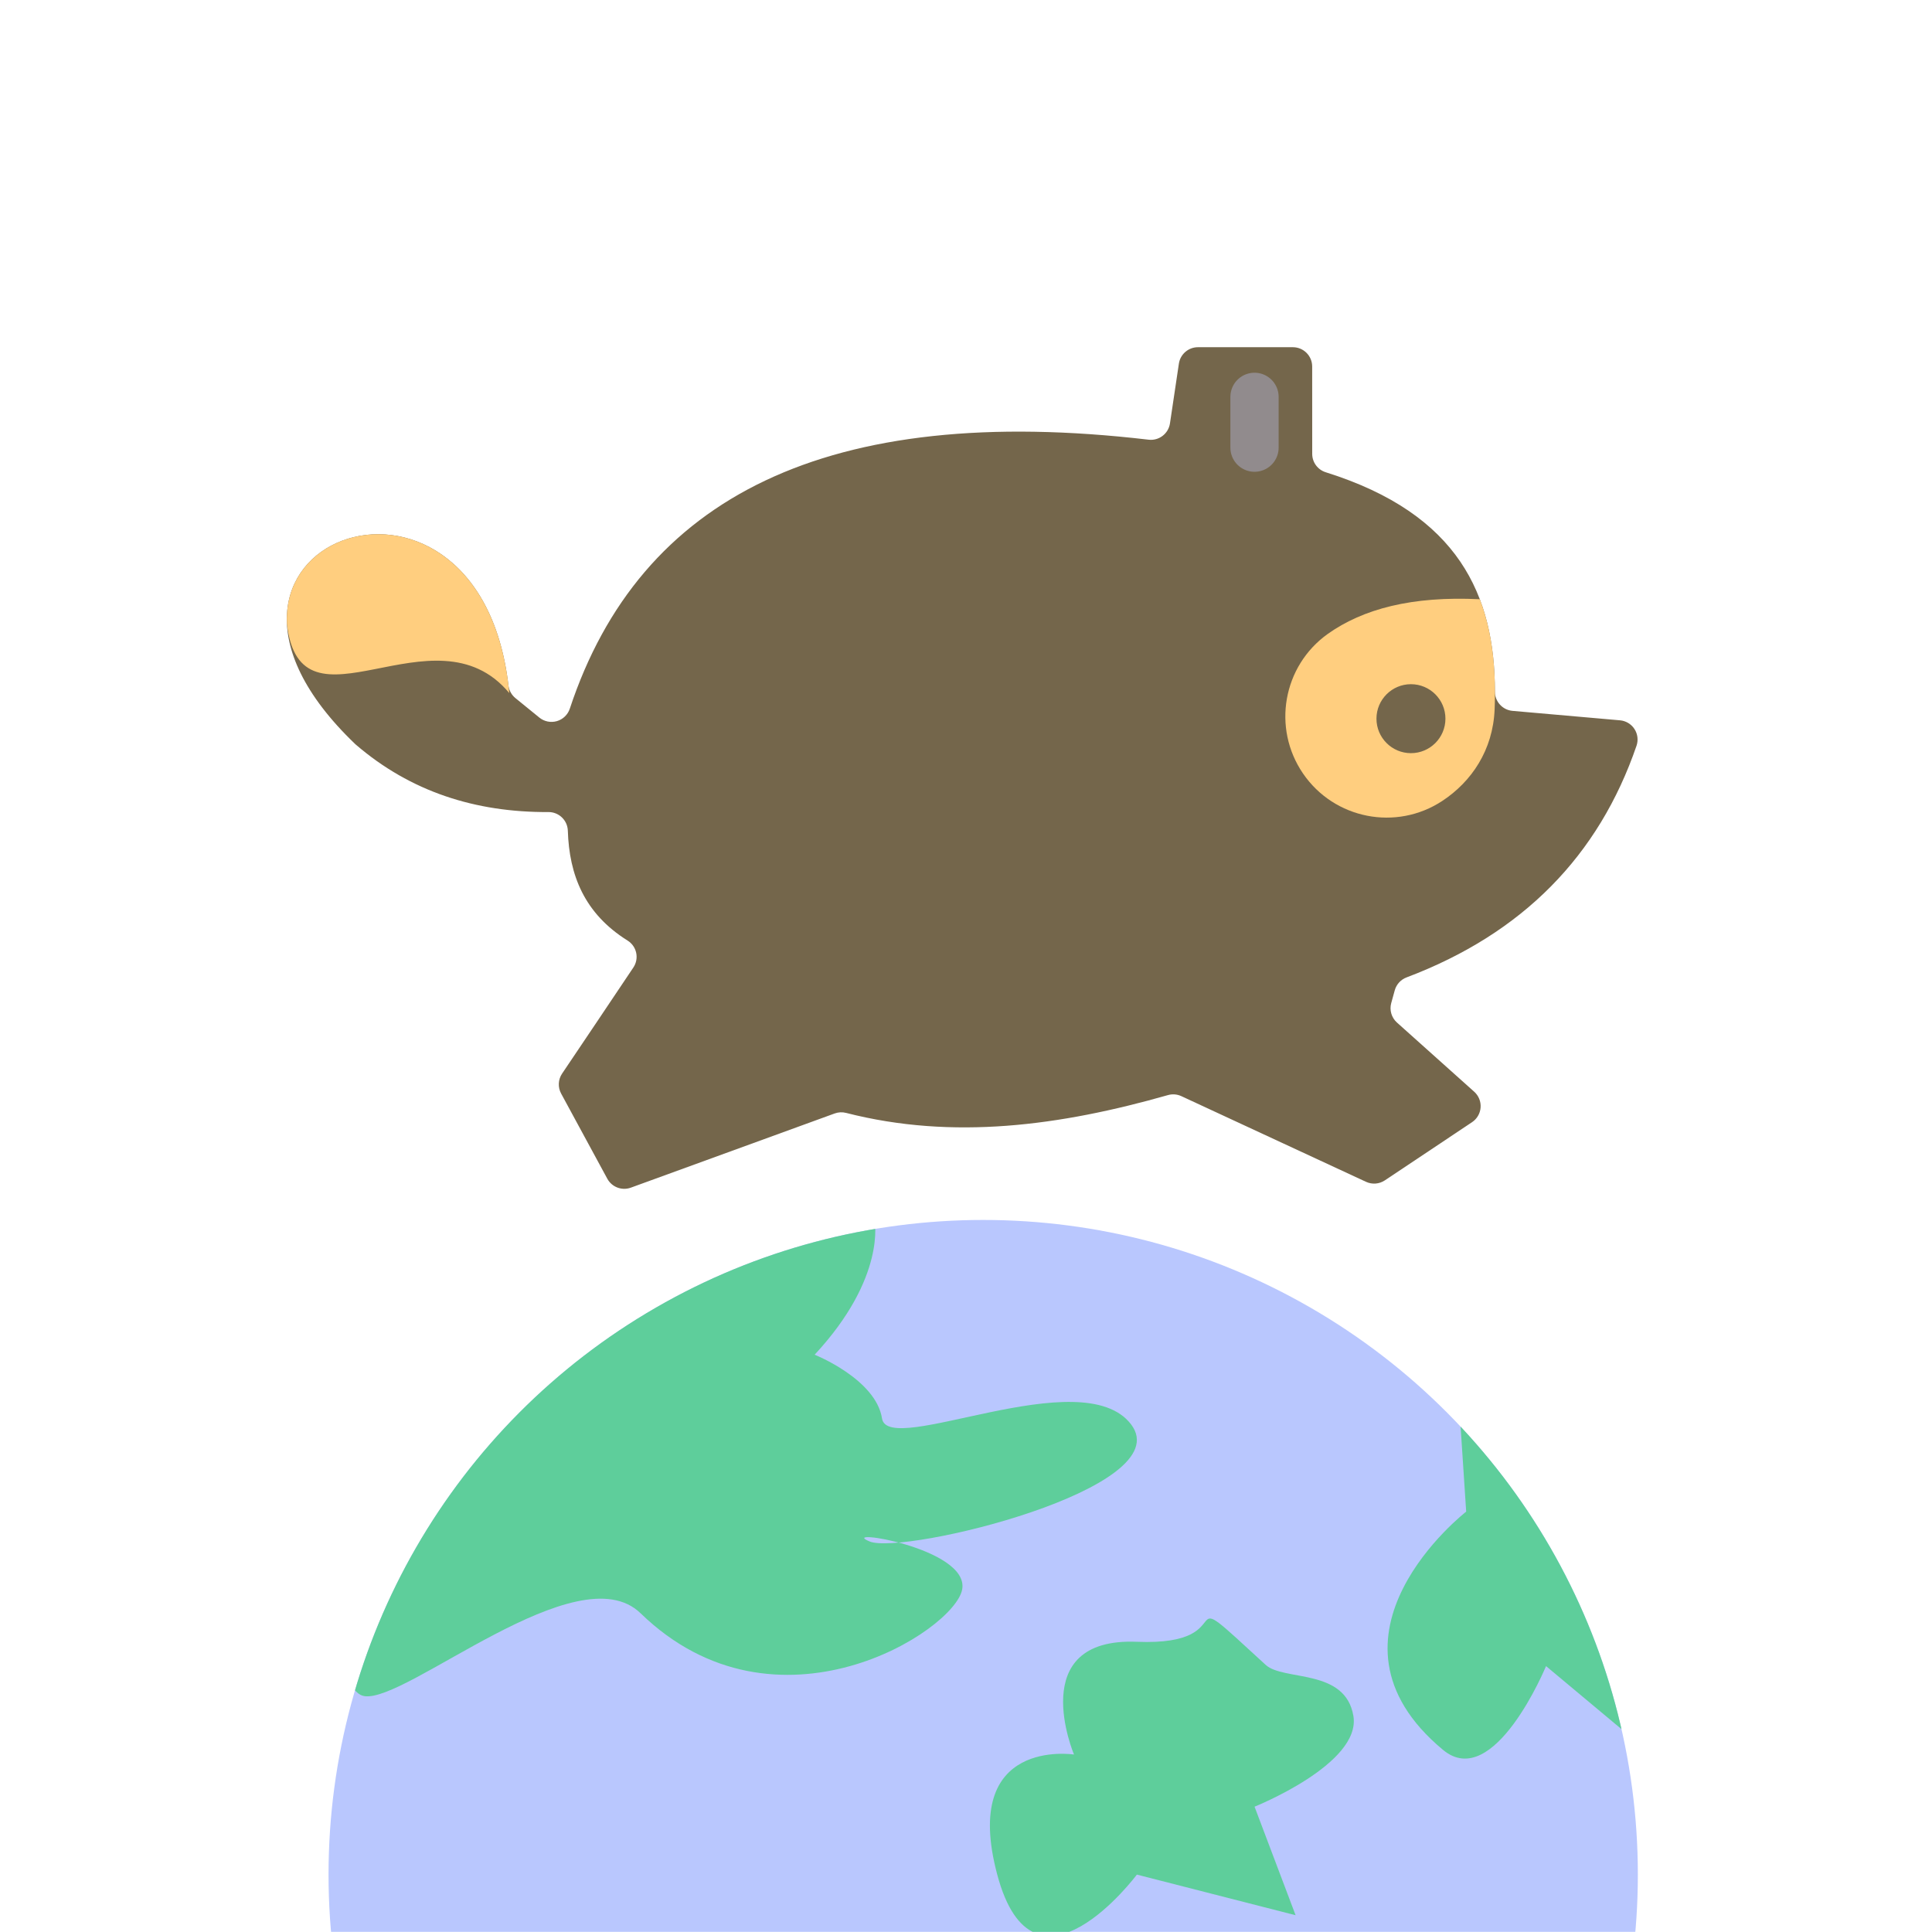 <?xml version="1.0" encoding="UTF-8" standalone="no"?><!DOCTYPE svg PUBLIC "-//W3C//DTD SVG 1.1//EN" "http://www.w3.org/Graphics/SVG/1.1/DTD/svg11.dtd"><svg width="100%" height="100%" viewBox="0 0 1001 1001" version="1.1" xmlns="http://www.w3.org/2000/svg" xmlns:xlink="http://www.w3.org/1999/xlink" xml:space="preserve" xmlns:serif="http://www.serif.com/" style="fill-rule:evenodd;clip-rule:evenodd;stroke-linecap:round;stroke-linejoin:round;stroke-miterlimit:1.5;"><rect id="progress" x="0.149" y="0.925" width="1000" height="1000" style="fill:none;"/><clipPath id="_clip1"><rect x="0.149" y="0.925" width="1000" height="1000"/></clipPath><g clip-path="url(#_clip1)"><path d="M783.67,368.312c-5.166,-0.452 -9.13,-4.779 -9.128,-9.965c-0.09,-49.75 -18.573,-92.016 -87.666,-113.666c-4.163,-1.304 -6.997,-5.161 -6.997,-9.524c-0.02,-11.263 -0.02,-32.652 -0.02,-45.262c0,-5.523 -4.477,-10 -10,-10c-13.305,0 -36.606,0 -49.174,0c-4.953,0 -9.159,3.626 -9.89,8.525c-1.287,8.623 -3.272,21.933 -4.616,30.938c-0.797,5.344 -5.697,9.088 -11.064,8.454c-166.183,-19.49 -263.553,29.544 -299.885,139.354c-1.029,3.122 -3.53,5.538 -6.686,6.459c-3.156,0.921 -6.563,0.231 -9.111,-1.847c-4.518,-3.669 -9.328,-7.592 -12.386,-10.085c-2.016,-1.644 -3.312,-4.01 -3.613,-6.594c-16.195,-137.22 -187.121,-72.76 -79.459,30.351c0.129,0.123 0.26,0.243 0.395,0.359c28.34,24.371 61.938,35.134 99.773,34.932c5.417,-0.045 9.881,4.238 10.061,9.652c0.707,22.883 8.495,42.902 30.993,56.954c2.273,1.43 3.87,3.72 4.425,6.347c0.555,2.628 0.022,5.368 -1.478,7.595c-9.839,14.748 -29.127,43.395 -36.917,54.964c-2.08,3.089 -2.271,7.078 -0.495,10.351c5.515,10.172 17.563,32.39 23.916,44.106c2.361,4.355 7.555,6.325 12.211,4.63c23.462,-8.54 90.734,-33.027 105.605,-38.439c1.9,-0.692 3.966,-0.791 5.924,-0.284c55.414,14.189 111.037,6.635 166.738,-9.226c2.309,-0.659 4.778,-0.466 6.956,0.544c15.222,7.061 77.375,35.895 95.673,44.384c3.162,1.467 6.86,1.181 9.759,-0.754c9.611,-6.413 31.826,-21.237 45.179,-30.148c2.572,-1.716 4.206,-4.525 4.425,-7.609c0.219,-3.084 -1.001,-6.096 -3.304,-8.159c-11.762,-10.532 -31.2,-27.939 -40.029,-35.845c-2.83,-2.534 -3.98,-6.453 -2.968,-10.114c0.593,-2.145 1.255,-4.538 1.821,-6.585c0.853,-3.086 3.131,-5.576 6.129,-6.7c60.308,-22.779 99.618,-63.143 119.15,-120.066c0.98,-2.9 0.575,-6.09 -1.099,-8.652c-1.675,-2.563 -4.433,-4.215 -7.482,-4.481c-15.508,-1.381 -41.762,-3.678 -55.666,-4.894Z" style="fill:#74664b;"/><clipPath id="_clip2"><path d="M783.67,368.312c-5.166,-0.452 -9.13,-4.779 -9.128,-9.965c-0.09,-49.75 -18.573,-92.016 -87.666,-113.666c-4.163,-1.304 -6.997,-5.161 -6.997,-9.524c-0.02,-11.263 -0.02,-32.652 -0.02,-45.262c0,-5.523 -4.477,-10 -10,-10c-13.305,0 -36.606,0 -49.174,0c-4.953,0 -9.159,3.626 -9.89,8.525c-1.287,8.623 -3.272,21.933 -4.616,30.938c-0.797,5.344 -5.697,9.088 -11.064,8.454c-166.183,-19.49 -263.553,29.544 -299.885,139.354c-1.029,3.122 -3.53,5.538 -6.686,6.459c-3.156,0.921 -6.563,0.231 -9.111,-1.847c-4.518,-3.669 -9.328,-7.592 -12.386,-10.085c-2.016,-1.644 -3.312,-4.01 -3.613,-6.594c-16.195,-137.22 -187.121,-72.76 -79.459,30.351c0.129,0.123 0.26,0.243 0.395,0.359c28.34,24.371 61.938,35.134 99.773,34.932c5.417,-0.045 9.881,4.238 10.061,9.652c0.707,22.883 8.495,42.902 30.993,56.954c2.273,1.43 3.87,3.72 4.425,6.347c0.555,2.628 0.022,5.368 -1.478,7.595c-9.839,14.748 -29.127,43.395 -36.917,54.964c-2.08,3.089 -2.271,7.078 -0.495,10.351c5.515,10.172 17.563,32.39 23.916,44.106c2.361,4.355 7.555,6.325 12.211,4.63c23.462,-8.54 90.734,-33.027 105.605,-38.439c1.9,-0.692 3.966,-0.791 5.924,-0.284c55.414,14.189 111.037,6.635 166.738,-9.226c2.309,-0.659 4.778,-0.466 6.956,0.544c15.222,7.061 77.375,35.895 95.673,44.384c3.162,1.467 6.86,1.181 9.759,-0.754c9.611,-6.413 31.826,-21.237 45.179,-30.148c2.572,-1.716 4.206,-4.525 4.425,-7.609c0.219,-3.084 -1.001,-6.096 -3.304,-8.159c-11.762,-10.532 -31.2,-27.939 -40.029,-35.845c-2.83,-2.534 -3.98,-6.453 -2.968,-10.114c0.593,-2.145 1.255,-4.538 1.821,-6.585c0.853,-3.086 3.131,-5.576 6.129,-6.7c60.308,-22.779 99.618,-63.143 119.15,-120.066c0.98,-2.9 0.575,-6.09 -1.099,-8.652c-1.675,-2.563 -4.433,-4.215 -7.482,-4.481c-15.508,-1.381 -41.762,-3.678 -55.666,-4.894Z"/></clipPath><g clip-path="url(#_clip2)"><path d="M148.653,323.074c6.832,61.611 76.38,-10.659 115.215,36.026c-10.327,-110.4 -117.915,-96.379 -115.215,-36.026" style="fill:#ffce7f;"/><path d="M774.387,367.5c-0.836,21.123 -11.962,37.495 -27.12,47.479c-23.888,15.718 -55.962,9.415 -72.126,-14.174c-16.163,-23.588 -10.463,-55.775 12.818,-72.378c18.19,-12.88 43.466,-19.699 78.763,-17.948c6.618,17.352 8.471,36.645 7.665,57.021Zm-43.354,-13.008c-9.862,-0 -17.868,8.006 -17.868,17.867c-0,9.862 8.006,17.868 17.868,17.868c9.861,0 17.868,-8.006 17.868,-17.868c-0,-9.861 -8.007,-17.867 -17.868,-17.867Z" style="fill:#ffce7f;"/></g><path d="M649.981,205.615l-0,26.326" style="fill:none;stroke:#918b8d;stroke-width:25px;"/><circle cx="509.408" cy="971.262" r="339.188" style="fill:#b9c7fe;"/><clipPath id="_clip3"><circle cx="509.408" cy="971.262" r="339.188"/></clipPath><g clip-path="url(#_clip3)"><path d="M422.079,701.894c-0,-0 31.738,12.634 34.91,33.04c3.172,20.407 103.699,-30.149 129.047,3.065c25.349,33.213 -118.133,67.843 -135.471,60.662c-17.338,-7.181 51.816,3.329 47.958,24.826c-3.858,21.497 -96.341,80.577 -166.633,12.365c-32.568,-31.604 -121.383,46.531 -143.187,42.925c-21.804,-3.606 -18.483,-125.118 -18.483,-125.118l184.695,-121.584l98.169,-0c-0,-0 6.463,29.505 -31.005,69.819Z" style="fill:#5ece9b;"/><path d="M589.03,971.262c-0,0 -53.311,71.414 -72.346,0c-19.036,-71.414 39.772,-62.213 39.772,-62.213c-0,-0 -25.717,-60.774 32.574,-58.408c58.291,2.365 15.04,-35.47 66.735,11.958c9.305,8.536 41.255,1.609 45.444,26.454c4.19,24.846 -51.208,47.019 -51.208,47.019l21.263,56.233l-82.234,-21.043Z" style="fill:#5ece9b;"/><path d="M759.652,783.208c-0,0 -83.031,64.418 -11.981,123.452c26.385,21.924 53.358,-43.424 53.358,-43.424l47.413,39.607l14.444,-125.08l-108.318,-71.902l5.084,77.347Z" style="fill:#5ece9b;"/></g></g></svg>